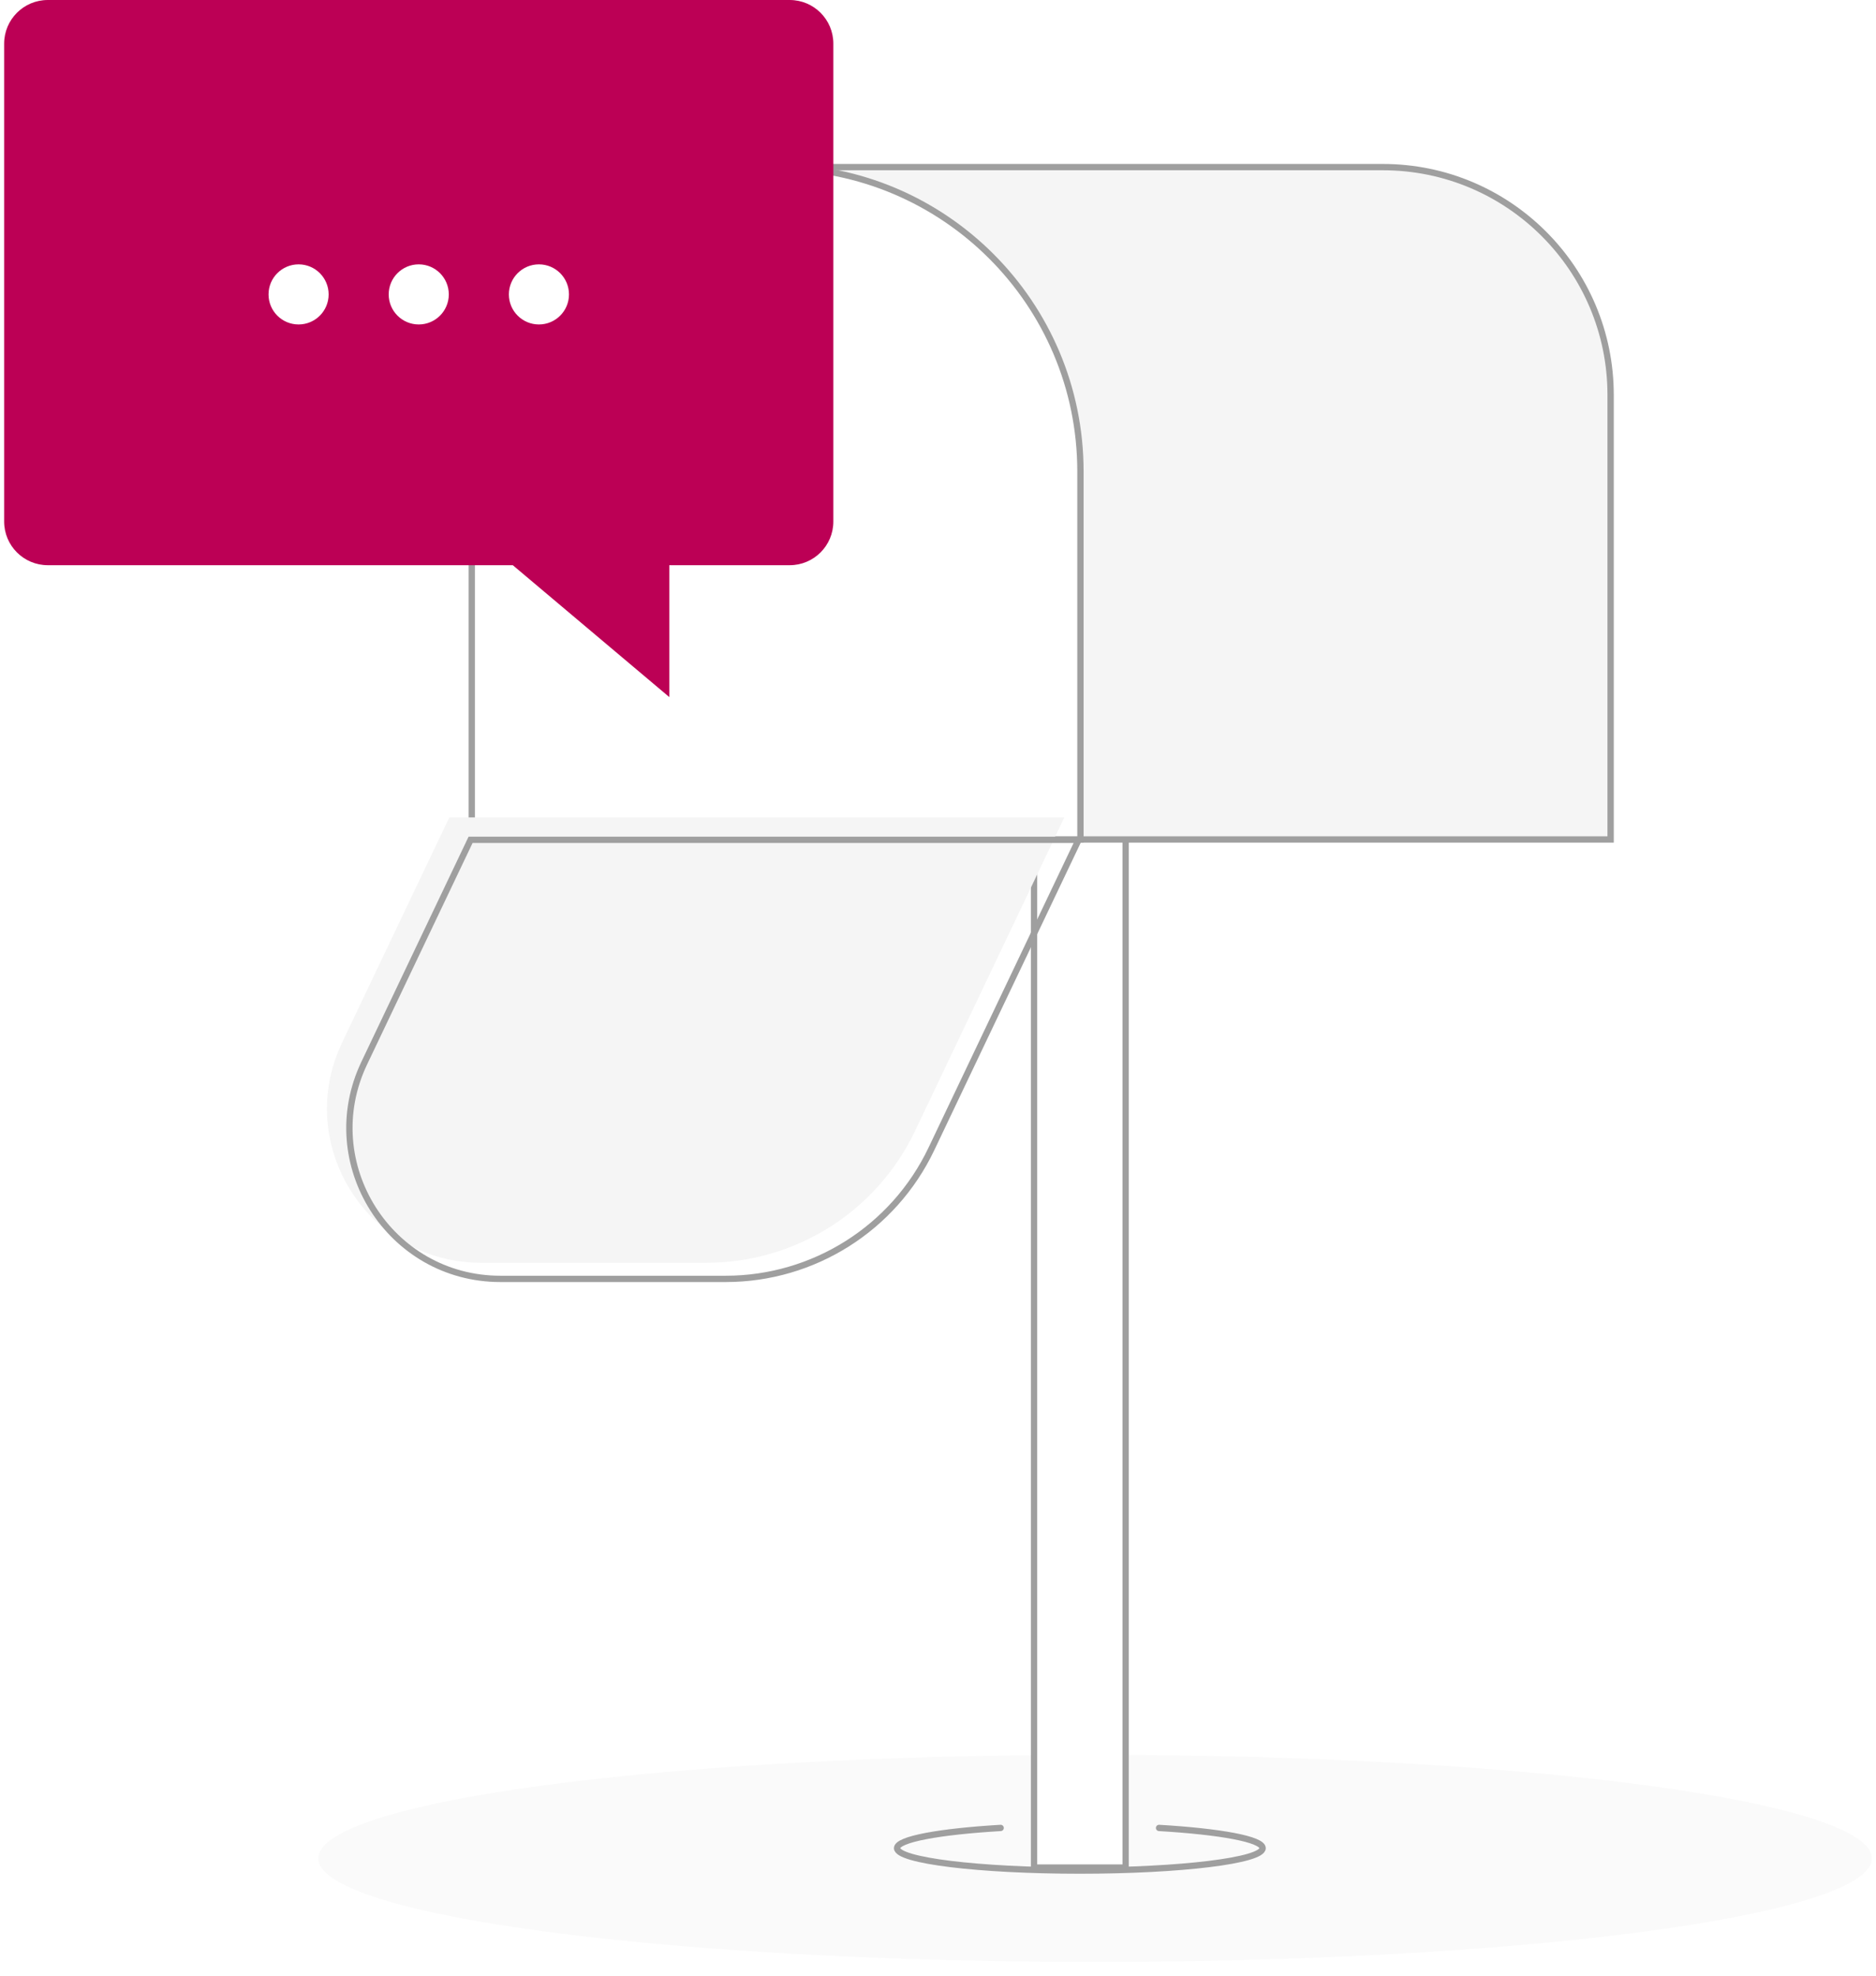 <svg width="113" height="119" viewBox="0 0 113 119" fill="none" xmlns="http://www.w3.org/2000/svg">
<ellipse cx="65.961" cy="111.926" rx="46.789" ry="6.239" fill="#FAFAFA"/>
<path d="M62.475 48.248H62.285V48.438V112.291V112.481H62.475H67.612H67.802V112.291V48.438V48.248H67.612H62.475Z" fill="white" stroke="#9F9F9F" stroke-width="0.38"/>
<path d="M69.815 110.094C73.506 110.312 76.053 110.775 76.053 111.312C76.053 112.058 71.125 112.663 65.044 112.663C58.964 112.663 54.035 112.058 54.035 111.312C54.035 110.775 56.583 110.312 60.274 110.094" stroke="#9F9F9F" stroke-width="0.38" stroke-linecap="round"/>
<path d="M46.299 10.065H83.291C90.871 10.065 97.015 16.21 97.015 23.79V50.562H46.299V10.065Z" fill="#F5F5F5" stroke="#9F9F9F" stroke-width="0.38"/>
<path d="M28.416 28.397C28.416 18.273 36.623 10.065 46.748 10.065C56.873 10.065 65.08 18.273 65.08 28.397V50.562H28.416V28.397Z" fill="white" stroke="#9F9F9F" stroke-width="0.38"/>
<g filter="url(#filter0_i_11268_50226)">
<path d="M28.225 50.391H65.27L56.273 69.284C53.965 74.129 49.077 77.216 43.71 77.216H30.143C23.325 77.216 18.836 70.107 21.768 63.951L28.225 50.391Z" fill="#F5F5F5"/>
</g>
<path d="M21.939 64.033L28.345 50.581H64.969L56.101 69.202C53.825 73.981 49.004 77.026 43.71 77.026H30.143C23.465 77.026 19.068 70.063 21.939 64.033Z" stroke="#9F9F9F" stroke-width="0.38"/>
<path d="M47.568 0H2.878C1.427 0 0.25 1.177 0.25 2.628V31.413C0.25 32.864 1.427 34.041 2.878 34.041H30.888L40.315 41.984V34.041H47.568C49.02 34.041 50.196 32.864 50.196 31.413V2.628C50.196 1.177 49.02 0 47.568 0Z" fill="#BC0055"/>
<circle cx="17.985" cy="17.732" r="1.81" fill="white"/>
<circle cx="25.223" cy="17.732" r="1.81" fill="white"/>
<circle cx="32.462" cy="17.732" r="1.81" fill="white"/>
<defs>
<filter id="filter0_i_11268_50226" x="20.855" y="50.391" width="44.414" height="26.828" filterUnits="userSpaceOnUse" color-interpolation-filters="sRGB">
<feFlood flood-opacity="0" result="BackgroundImageFix"/>
<feBlend mode="normal" in="SourceGraphic" in2="BackgroundImageFix" result="shape"/>
<feColorMatrix in="SourceAlpha" type="matrix" values="0 0 0 0 0 0 0 0 0 0 0 0 0 0 0 0 0 0 127 0" result="hardAlpha"/>
<feOffset dx="-1.16" dy="-1.16"/>
<feComposite in2="hardAlpha" operator="arithmetic" k2="-1" k3="1"/>
<feColorMatrix type="matrix" values="0 0 0 0 0.878 0 0 0 0 0.878 0 0 0 0 0.878 0 0 0 1 0"/>
<feBlend mode="normal" in2="shape" result="effect1_innerShadow_11268_50226"/>
</filter>
</defs>
</svg>
